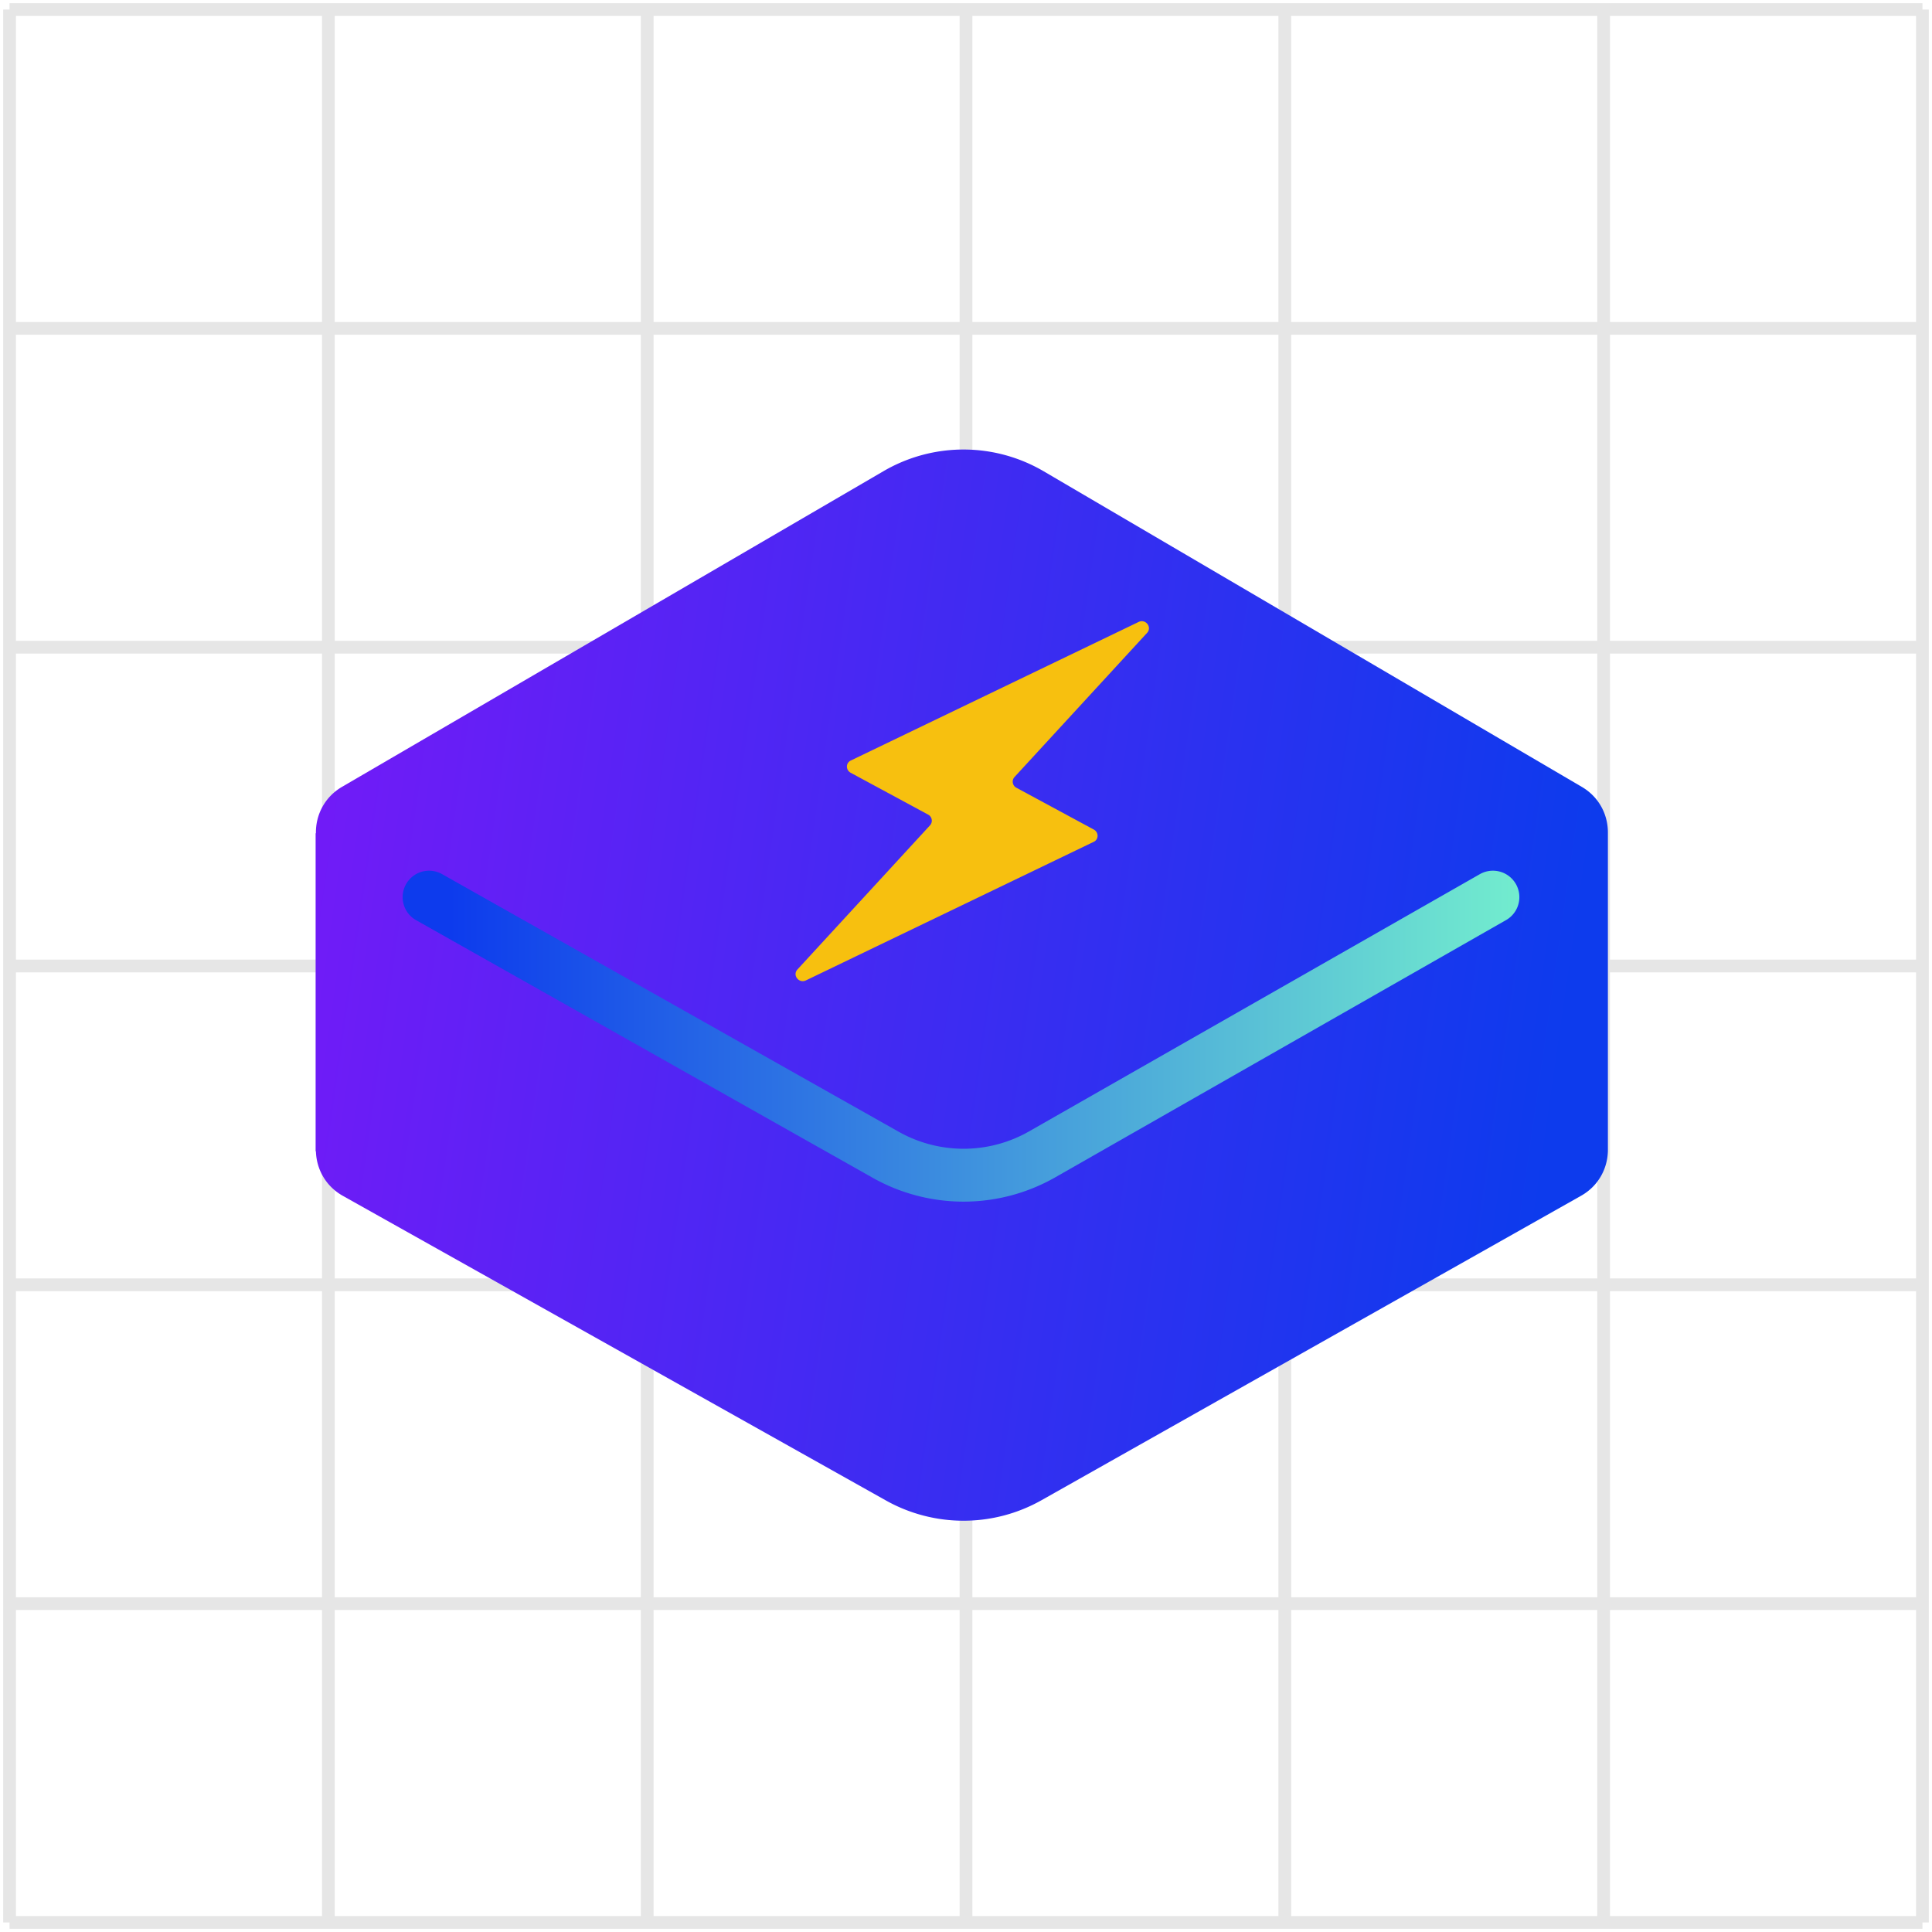 <svg width="202" height="202" fill="none" xmlns="http://www.w3.org/2000/svg"><g opacity=".1" stroke="#000" stroke-width="1.333"><path d="M1 1h200M1 34.333h200M1 67.667h200M1 101h200M1 134.333h200M1 167.667h200M1 201h200M1 1v200M34.333 1v200M67.667 1v200M101 1v200M134.333 1v200M167.667 1v200M201 1v200"/></g><path fill-rule="evenodd" clip-rule="evenodd" d="M168.114 87.115v33.261h-.002c-.053 1.825-.991 3.626-2.81 4.652l-56.412 31.83a16.589 16.589 0 01-16.266.021l-56.771-31.844c-1.826-1.024-2.769-2.83-2.822-4.659H33v-33.26h.03c-.027-1.88.886-3.772 2.743-4.855l56.611-33.004a16.586 16.586 0 0116.745.022l56.253 32.99c1.85 1.084 2.758 2.971 2.732 4.846z" fill="url(#paint0_linear)"/><path d="M114.358 86.732l-8.086-4.367a.72.72 0 01-.202-1.121l13.869-15.08c.535-.595-.157-1.483-.887-1.138l-30.1 14.492c-.535.257-.537.995 0 1.284l8.085 4.367a.72.72 0 01.202 1.122L83.37 101.37c-.535.594.156 1.482.887 1.138l30.1-14.492c.528-.245.537-.995.001-1.285z" fill="#F7C00F"/><path d="M114.358 86.732l-8.086-4.367a.72.72 0 01-.202-1.121l13.869-15.08c.535-.595-.157-1.483-.887-1.138l-30.1 14.492c-.535.257-.537.995 0 1.284l8.085 4.367a.72.72 0 01.202 1.122L83.37 101.37c-.535.594.156 1.482.887 1.138l30.1-14.492c.528-.245.537-.995.001-1.285z" fill="url(#paint1_linear)"/><path d="M44.862 93.8l47.733 26.932a16.59 16.59 0 0016.372-.04L156.092 93.8" stroke="url(#paint2_linear)" stroke-width="5.529" stroke-linecap="round" stroke-linejoin="round"/><defs><linearGradient id="paint0_linear" x1="164.364" y1="103.523" x2="33" y2="84.682" gradientUnits="userSpaceOnUse"><stop stop-color="#0D3BED"/><stop offset="1" stop-color="#711BF7"/></linearGradient><linearGradient id="paint1_linear" x1="-26.733" y1="-761.726" x2="-7.484" y2="-734.463" gradientUnits="userSpaceOnUse"><stop stop-color="#F7931A"/><stop offset="1" stop-color="#F7931A" stop-opacity="0"/></linearGradient><linearGradient id="paint2_linear" x1="47" y1="95.5" x2="163" y2="95.5" gradientUnits="userSpaceOnUse"><stop stop-color="#0D3BED"/><stop offset="1" stop-color="#76F3CD"/></linearGradient></defs></svg>